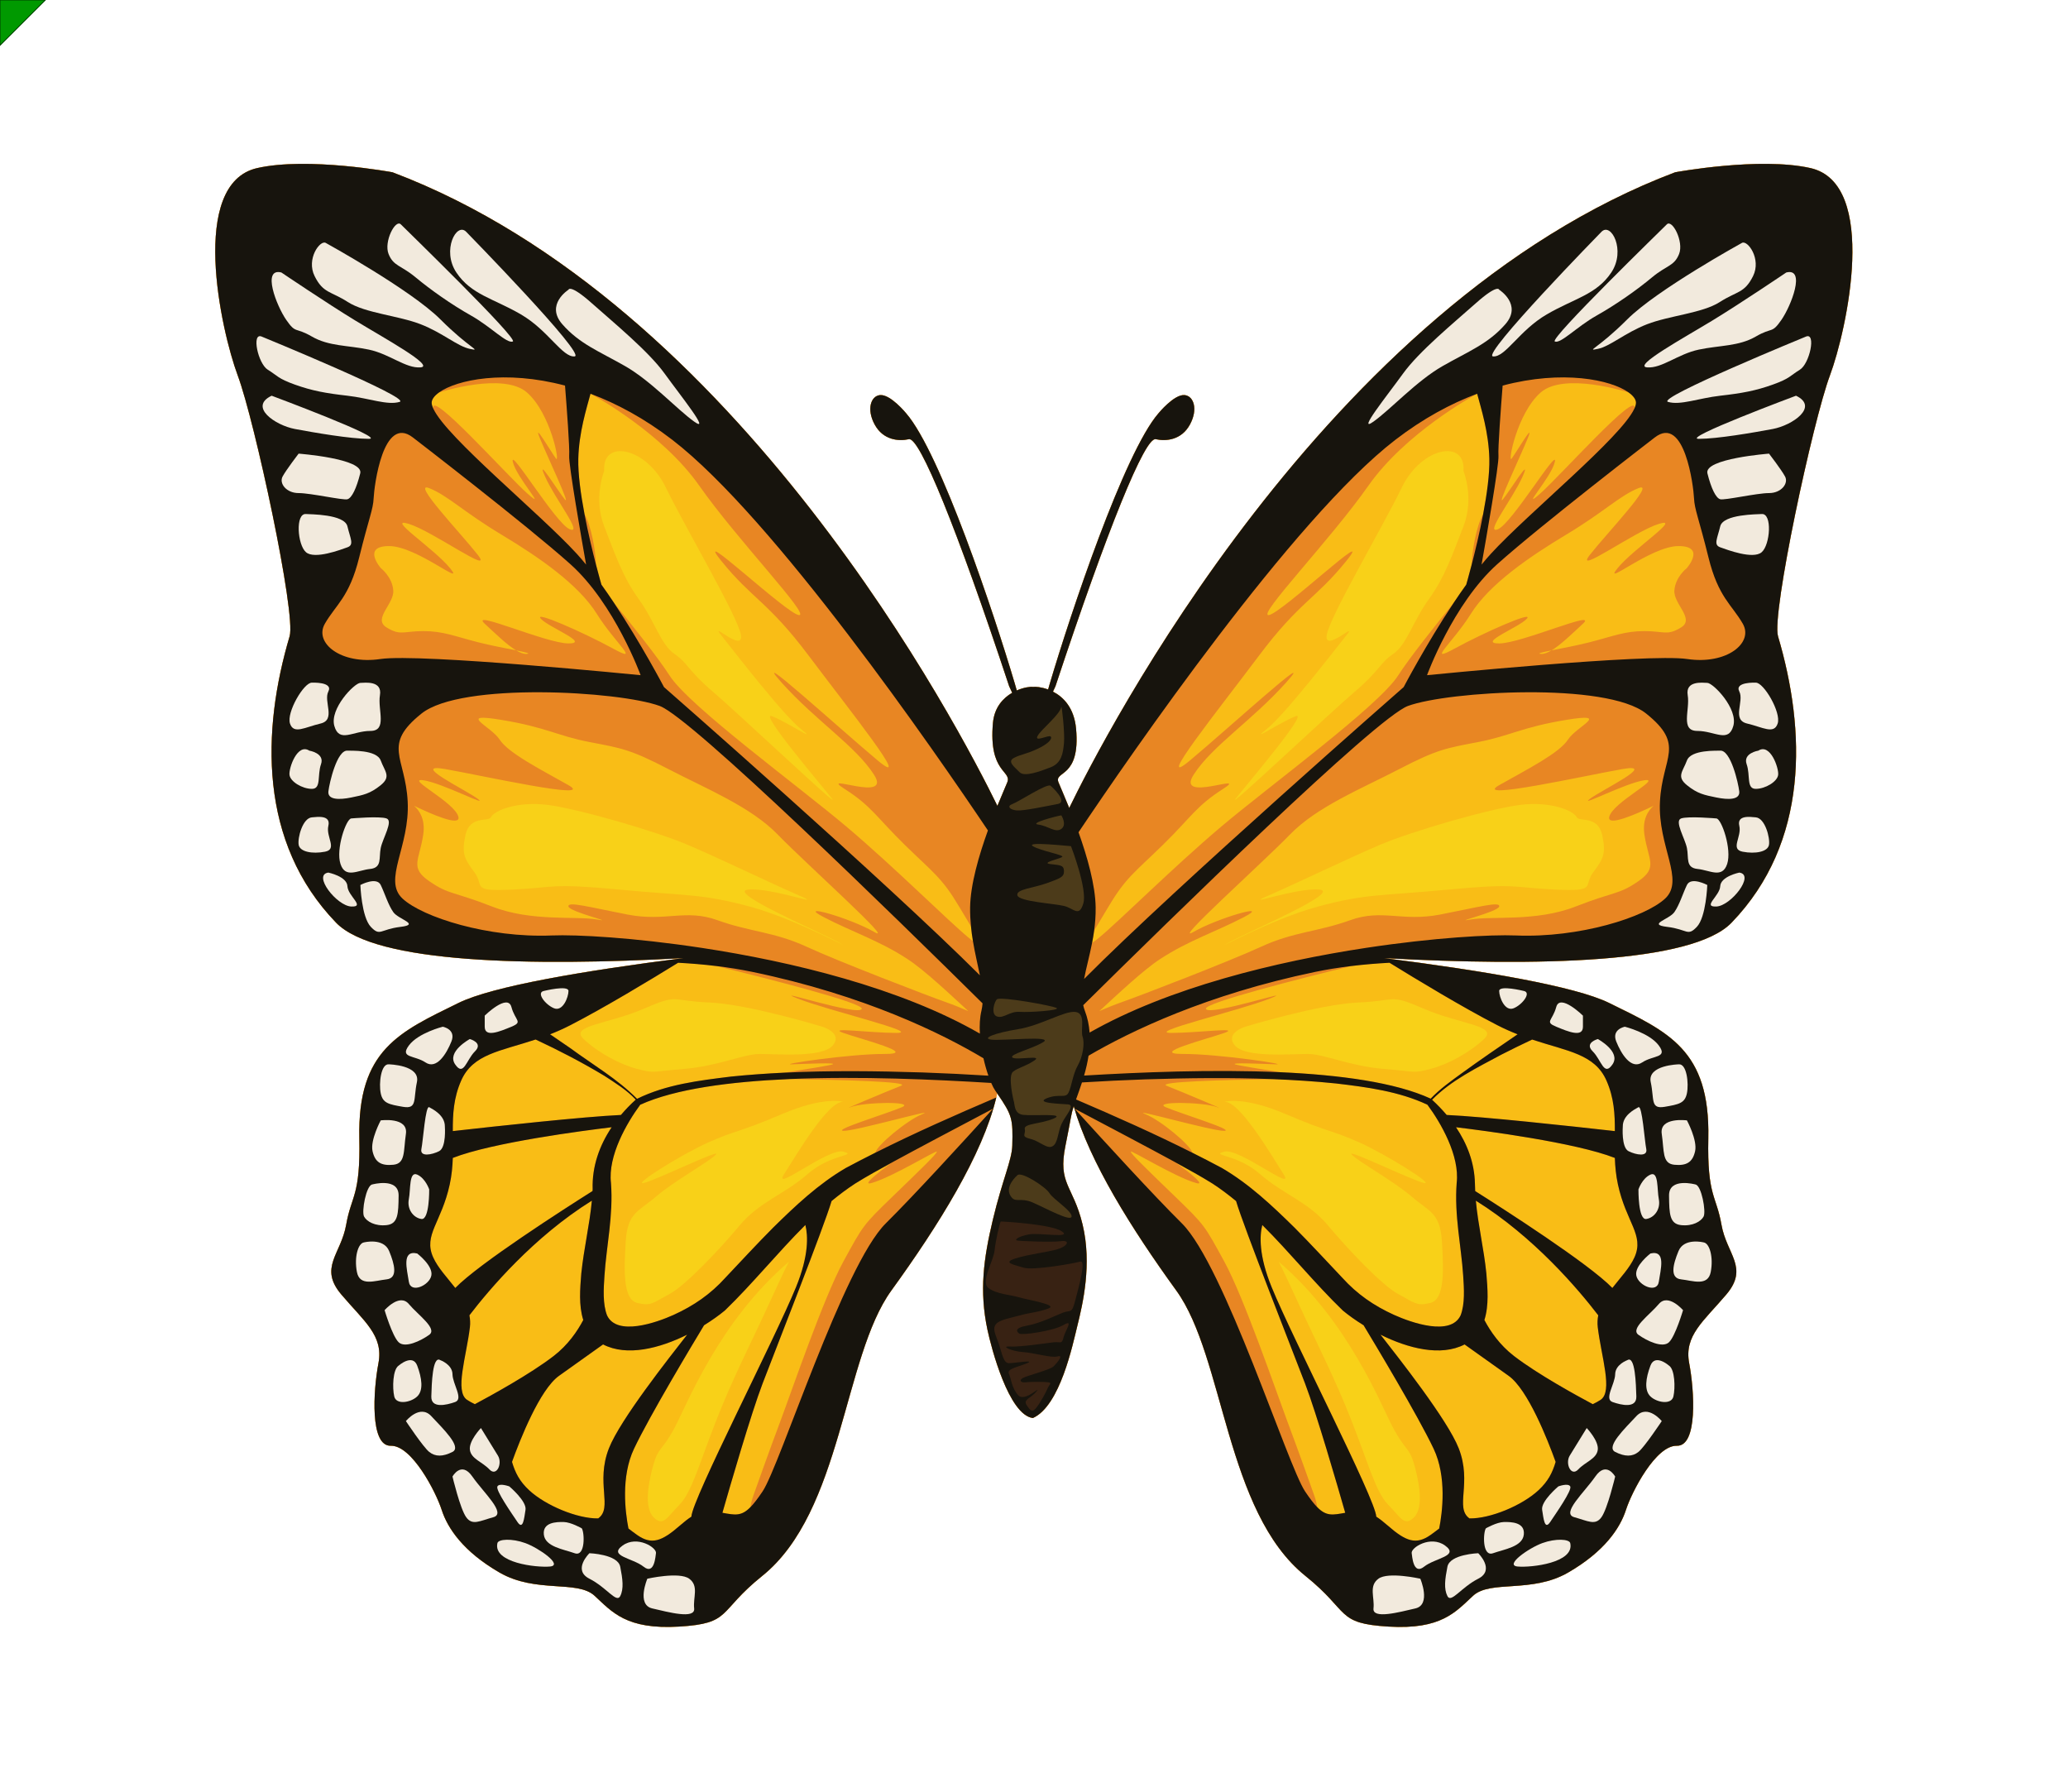 <?xml version="1.0" encoding="utf-8"?>
<!-- Generator: Adobe Illustrator 27.5.0, SVG Export Plug-In . SVG Version: 6.00 Build 0)  -->
<svg version="1.1" id="Capa_1" xmlns="http://www.w3.org/2000/svg" xmlns:xlink="http://www.w3.org/1999/xlink" x="0px" y="0px"
	 viewBox="0 0 2280 1975" style="enable-background:new 0 0 2280 1975;" xml:space="preserve">
<g>
	<path style="fill:#F9BD16;" d="M1996.06,185.285c-55.926-12.65-149.157,4.612-149.157,4.612
		c-385.686,145.837-630.375,623.136-668.059,700.757c-5.618-13.874-10.267-24.283-11.876-28.362
		c-5.074-12.87,24.478-4.087,19.404-59.06c-2.125-23.024-13.954-34.917-25.461-40.82c1.57-3.301,2.724-5.881,2.724-5.881
		c57.98-175.197,98.802-274.983,110.542-272.404c11.738,2.578,28.455,0.802,37.675-16.033c9.221-16.835,4.318-31.543-5.738-32.57
		c-11.54-1.178-28.853,20.037-28.853,20.037c-37.931,43.624-97.159,221.49-119.805,297.906c-0.723,2.439-1.337,4.582-1.896,6.578
		c-7.407-2.744-13.988-3.21-16.789-2.823c-3.047-0.42-10.14,0.547-17.767,3.891c-0.627-2.261-1.346-4.775-2.197-7.645
		c-22.646-76.415-81.874-254.282-119.805-297.906c0,0-17.313-21.216-28.853-20.037c-10.055,1.027-14.959,15.736-5.738,32.57
		c9.221,16.835,25.937,18.612,37.677,16.033c11.739-2.578,52.561,97.207,110.541,272.404c0,0,1.455,3.254,3.326,7.137
		c-10.024,5.802-19.67,16.064-21.213,33.227c-4.944,54.982,20.907,52.528,15.832,65.397c-1.516,3.846-5.743,13.337-10.929,26.038
		c-41.251-84.405-284.942-553.996-666.928-698.433c0,0-93.231-17.262-149.157-4.612c-75.576,17.094-40.089,178.738-21.399,228.748
		c18.69,50.011,64.435,262.808,57.161,287.33c-30.778,103.779-34.402,227.06,51.252,315.754
		c43.362,44.9,214.923,48.231,383.039,39.028c-109.312,13.922-210.513,30.974-248.06,49.428
		c-65.001,31.95-111.453,51.431-109.383,149.19c1.354,63.901-8.855,62.83-14.505,95.286c-5.651,32.456-30.491,47.226-5.373,76.878
		c25.118,29.652,46.754,45.257,40.974,75.696c-5.781,30.439-9.58,91.682,13.594,91.091c23.173-0.591,49.682,50.68,56.128,70.71
		c6.446,20.03,23.581,45.847,63.759,69.056c40.179,23.209,85.618,7.915,104.808,25.6c19.191,17.687,34.784,37.484,93.165,33.976
		c58.381-3.508,42.03-15.997,91.601-55.813c88.286-70.914,89.327-241.352,142.378-314.598
		c52.04-71.851,100.621-149.701,115.72-212.855c0.369-1.541,0.621-3.031,0.95-4.554c16.913,24.431,17.418,28.443,16.7,57.537
		c-0.393,15.942-10.846,37.635-21.29,81.191c-10.442,43.556-15.174,79.057-6.082,121.951c4.15,19.577,23.473,93.934,50.073,97.229
		c30.171-13.427,44.105-81.934,48.95-101.378c6.15-24.682,16.317-68.229,5.874-111.785c-10.443-43.556-27.648-44.45-18.887-87.208
		c6.399-31.226,5.671-32.797,9.094-43.335c17.463,61.338,63.686,134.96,113.117,203.208
		c53.05,73.246,54.091,243.684,142.377,314.598c49.57,39.816,33.221,52.305,91.601,55.813c58.381,3.508,73.973-16.289,93.164-33.976
		c19.191-17.686,64.631-2.391,104.809-25.6c40.178-23.209,57.313-49.026,63.759-69.056c6.446-20.031,32.954-71.301,56.128-70.71
		c23.173,0.591,19.375-60.652,13.594-91.091c-5.78-30.44,15.856-46.044,40.974-75.696c25.118-29.651,0.277-44.422-5.373-76.878
		c-5.651-32.456-15.859-31.386-14.506-95.286c2.07-97.759-44.381-117.24-109.382-149.19
		c-37.547-18.455-138.748-35.506-248.06-49.428c168.117,9.203,339.678,5.872,383.039-39.028
		c85.654-88.694,82.031-211.975,51.252-315.754c-7.273-24.522,38.471-237.319,57.161-287.33
		C2036.148,364.022,2071.636,202.379,1996.06,185.285z"/>
	<path style="fill:#E88623;" d="M1996.06,185.285c-55.926-12.65-149.157,4.612-149.157,4.612
		c-385.686,145.837-630.375,623.136-668.059,700.757c-5.618-13.874-10.267-24.283-11.876-28.362
		c-5.074-12.87,24.478-4.087,19.404-59.06c-2.125-23.024-13.954-34.917-25.461-40.82c1.57-3.301,2.724-5.881,2.724-5.881
		c57.98-175.197,98.802-274.983,110.542-272.404c11.738,2.578,28.455,0.802,37.675-16.033c9.221-16.835,4.318-31.543-5.738-32.57
		c-11.54-1.178-28.853,20.037-28.853,20.037c-37.931,43.624-97.159,221.49-119.805,297.906c-0.723,2.439-1.337,4.582-1.896,6.578
		c-7.407-2.744-13.988-3.21-16.789-2.823c-3.047-0.42-10.14,0.547-17.767,3.891c-0.627-2.261-1.346-4.775-2.197-7.645
		c-22.646-76.415-81.874-254.282-119.805-297.906c0,0-17.313-21.216-28.853-20.037c-10.055,1.027-14.959,15.736-5.738,32.57
		c9.221,16.835,25.937,18.612,37.677,16.033c11.739-2.578,52.561,97.207,110.541,272.404c0,0,1.455,3.254,3.326,7.137
		c-10.024,5.802-19.67,16.064-21.213,33.227c-4.944,54.982,20.907,52.528,15.832,65.397c-1.516,3.846-5.743,13.337-10.929,26.038
		c-41.251-84.405-284.942-553.996-666.928-698.433c0,0-93.231-17.262-149.157-4.612c-75.576,17.094-40.089,178.738-21.399,228.748
		c18.69,50.011,64.435,262.808,57.161,287.33c-30.778,103.779-34.402,227.06,51.252,315.754
		c43.362,44.9,214.923,48.231,383.039,39.028c-109.312,13.922-210.513,30.974-248.06,49.428
		c-65.001,31.95-111.453,51.431-109.383,149.19c1.354,63.901-8.855,62.83-14.505,95.286c-5.651,32.456-30.491,47.226-5.373,76.878
		c25.118,29.652,46.754,45.257,40.974,75.696c-5.781,30.439-9.58,91.682,13.594,91.091c23.173-0.591,49.682,50.68,56.128,70.71
		c6.446,20.03,23.581,45.847,63.759,69.056c40.179,23.209,85.618,7.915,104.808,25.6c19.191,17.687,34.784,37.484,93.165,33.976
		c58.381-3.508,42.03-15.997,91.601-55.813c88.286-70.914,89.327-241.352,142.378-314.598
		c52.04-71.851,100.621-149.701,115.72-212.855c0.369-1.541,0.621-3.031,0.95-4.554c16.913,24.431,17.418,28.443,16.7,57.537
		c-0.393,15.942-10.846,37.635-21.29,81.191c-10.442,43.556-15.174,79.057-6.082,121.951c4.15,19.577,23.473,93.934,50.073,97.229
		c30.171-13.427,44.105-81.934,48.95-101.378c6.15-24.682,16.317-68.229,5.874-111.785c-10.443-43.556-27.648-44.45-18.887-87.208
		c6.399-31.226,5.671-32.797,9.094-43.335c17.463,61.338,63.686,134.96,113.117,203.208
		c53.05,73.246,54.091,243.684,142.377,314.598c49.57,39.816,33.221,52.305,91.601,55.813c58.381,3.508,73.973-16.289,93.164-33.976
		c19.191-17.686,64.631-2.391,104.809-25.6c40.178-23.209,57.313-49.026,63.759-69.056c6.446-20.031,32.954-71.301,56.128-70.71
		c23.173,0.591,19.375-60.652,13.594-91.091c-5.78-30.44,15.856-46.044,40.974-75.696c25.118-29.651,0.277-44.422-5.373-76.878
		c-5.651-32.456-15.859-31.386-14.506-95.286c2.07-97.759-44.381-117.24-109.382-149.19
		c-37.547-18.455-138.748-35.506-248.06-49.428c168.117,9.203,339.678,5.872,383.039-39.028
		c85.654-88.694,82.031-211.975,51.252-315.754c-7.273-24.522,38.471-237.319,57.161-287.33
		C2036.148,364.022,2071.636,202.379,1996.06,185.285z M1613.177,1406.184c0.963,14.299,2.069,31.266-2.869,43.88
		c-11.088,23.196-54.26,7.963-73.259-0.572c-22.323-10.113-40.855-22.906-57.235-41.058c-16.957-17.88-35.139-37.636-52.523-55.09
		c-24.691-24.265-49.826-48.095-80.187-65.828c-10.805-5.799-21.66-11.359-32.539-16.823c-1.521-7.996-34.879-35.755-51.601-42.443
		c-20.379-8.152,74.721,19.02,86.861,18.303c12.142-0.717-50.18-19.661-64.789-26.138c-14.608-6.477,41.78-5.751,56.724,0
		c14.944,5.75-38.04-16.619-55.573-23.542c-11.309-4.465,63.098-6.448,117.373-7.293c23.154,0.919,46.276,2.396,69.315,4.76
		c34.156,4.011,69.68,8.739,100.867,23.449c14.822,19.985,35.791,56.327,32.266,86.295
		C1603.281,1339.963,1611.069,1373.671,1613.177,1406.184z M1761.562,1463.134c3.892,32.421,16.983,70.712,3.12,79.984
		c-2.665,1.782-5.589,3.285-8.626,4.753c-17.101-9.107-60.782-33.013-86.805-53.049c-15.805-12.169-26.155-27.284-32.688-39.729
		c5.176-16.311,3.481-34.84,2.18-51.237c-2.765-27.415-9.172-53.484-11.602-80.301c64.15,39.945,113.069,97.823,134.943,126.364
		C1761.282,1454.116,1761.004,1458.489,1761.562,1463.134z M1401.956,1418.776c-14.225-34.89-13.236-56.655-10.269-68.43
		c30.509,30.354,58.079,64.642,88.721,94.232c6.387,5.287,14.226,10.916,22.985,16.324c11.886,19.667,59.565,98.943,77.204,136.086
		c14.751,31.061,9.595,70.393,6.144,87.943c-2.823,2.154-5.884,4.548-9.591,7.15c-15.874,11.141-27.083,7.138-47.063-10.339
		c-4.862-4.253-8.983-7.462-12.726-9.859v-0.006C1516.598,1652.707,1425.4,1476.279,1401.956,1418.776z M1663.261,1516.603
		c21.247,15.081,43.054,70.502,51.868,94.909c-3.566,11.894-8.228,21.312-18.949,31.271c-18.099,16.811-53.226,31.421-76.073,31.021
		c-16.493-11.707,3.146-38.958-11.849-77.282c-12.347-31.558-66.522-99.937-86.223-125.256
		c30.409,15.118,66.46,24.374,92.704,10.766C1624.716,1489.161,1644.083,1502.99,1663.261,1516.603z M420.02,626.41
		c0,0-21.64-24.454,8.995-24.454c30.635,0,84.858,46.19,67.256,24.454c-17.602-21.737-72.102-57.059-45.531-48.908
		c26.571,8.151,94.37,57.583,76.094,34.226c-18.275-23.357-74.184-81.797-53.637-73.624c20.548,8.174,37.798,26.103,79.374,51.065
		c41.576,24.962,85.05,54.902,105.428,87.507c20.379,32.605,49.825,55.701,17.441,38.04c-32.385-17.661-87.82-42.115-79.122-32.605
		c8.699,9.51,54.889,27.171,30.435,27.171c-24.454,0-109.961-38.039-92.341-21.737c12.302,11.381,24.615,23.396,34.631,29.397
		c10.623,2.134,16.726,3.558,11.519,3.879c-3.281,0.203-7.188-1.285-11.519-3.879c-11.547-2.319-28.444-5.481-42.208-9.019
		c-26.427-6.793-38.346-12.227-60.237-12.227c-21.892,0-25.041,5.434-40.447-4.076c-15.408-9.51,8.553-25.813,7.441-40.757
		C432.477,635.92,420.02,626.41,420.02,626.41z M581.013,432.659c26.265,23.027,36.736,79.18,31.953,72.84
		c-4.783-6.34-26.519-43.474-17.462-21.737c9.057,21.737,34.416,75.479,27.171,66.722c-7.245-8.756-32.605-49.813-21.737-25.21
		c10.868,24.604,42.568,64.455,27.171,58.115c-15.397-6.34-66.561-91.476-62.716-74.268c3.846,17.208,39.168,55.247,16.526,35.322
		c-22.586-19.875-108.968-116.992-104.092-93.777c-1.229-2.632-1.94-4.96-1.901-6.846c0.075-3.605,2.956-7.496,8.119-11.198
		C486.399,431.866,555.198,410.027,581.013,432.659z M795.211,618.259c33.964,42.115,51.625,44.832,96.458,104.608
		c44.832,59.776,116.835,149.441,76.079,115.477C926.99,804.38,823.741,710.124,861.78,752.497
		c38.04,42.374,81.513,69.736,101.892,101.566c20.378,31.83-62.493-3.492-32.605,15.527c29.888,19.02,35.323,31.311,66.569,61.846
		c31.246,30.535,40.756,35.924,59.776,67.873c4.812,8.084,9.356,15.503,13.097,21.784c0.546,5.638,1.288,11.082,2.165,16.336
		c-1.29-0.964-2.713-2.07-4.394-3.455c-23.095-19.02-81.513-77.437-134.496-122.269C880.8,866.874,759.889,778.568,738.152,744.604
		c-12.772-19.956-41.349-55.569-61.315-80.221c-4.491-6.739-9.096-13.417-13.755-19.892l0.001,0c0,0-2.457-8.425-5.839-21.449
		c-0.785-16.667-5.223-42.787-12.834-56.427c-4.14-21.786-7.219-44.081-6.818-60.921c0.694-29.168,9.058-55.209,13.436-71.659
		c0.082,0.031,0.162,0.059,0.244,0.089c4.646,2.516,79.054,43.368,119.667,101.261c41.935,59.776,123.447,144.007,109.862,142.648
		C867.215,676.676,761.247,576.144,795.211,618.259z M473.195,971.331c-21.776-15.095-10.829-22.944-6.6-51.127
		c2.566-17.1-4.276-26.878-10.058-31.949c19.702,9.51,51.386,23.293,48.865,12.236c-3.639-15.957-59.031-43.127-38.807-40.41
		c20.224,2.717,73.078,30.297,60.237,20.583c-12.842-9.714-75.863-39.856-36.201-32.937c39.662,6.92,167.365,35.45,136.119,17.788
		c-31.247-17.661-66.213-35.323-75.901-50.266c-9.688-14.944-48.007-29.888,1.719-21.737c49.728,8.151,61.955,17.661,97.277,24.454
		c35.322,6.793,44.832,7.898,86.947,29.761c42.115,21.864,91.023,41.576,120.911,72.477c29.888,30.9,131.78,122.04,105.967,107.037
		c-25.813-15.002-86.947-32.663-55.701-16.361c31.247,16.303,61.135,25.813,92.382,46.191c18.699,12.195,46.191,38.16,67.274,57.555
		c-7.86-3.5-16.159-6.874-23.8-9.558c-21.702-7.626-119.553-45.279-154.875-61.582c-35.323-16.302-62.493-16.302-97.816-29.078
		c-35.322-12.775-57.059,1.907-99.183-6.244c-42.124-8.151-66.56-14.944-65.201-8.877c1.359,6.068,54.342,18.387,31.246,14.311
		c-23.095-4.076-72.003,2.717-115.477-14.287C499.046,982.306,494.971,986.427,473.195,971.331z M1853.471,691.621
		c-15.407,9.51-18.557,4.076-40.447,4.076c-21.891,0-33.81,5.434-60.238,12.227c-13.764,3.538-30.661,6.699-42.208,9.019
		c-4.331,2.595-8.238,4.082-11.519,3.879c-5.207-0.322,0.896-1.745,11.519-3.879c10.016-6.001,22.33-18.016,34.631-29.397
		c17.62-16.302-67.887,21.737-92.341,21.737c-24.454,0,21.737-17.661,30.435-27.171c8.698-9.51-46.737,14.944-79.122,32.605
		c-32.385,17.661-2.938-5.434,17.441-38.04c20.378-32.605,63.852-62.545,105.428-87.507c41.576-24.962,58.827-42.892,79.374-51.065
		c20.547-8.174-35.361,50.266-53.638,73.624c-18.275,23.357,49.523-26.074,76.094-34.226c26.571-8.151-27.93,27.171-45.531,48.908
		c-17.601,21.737,36.622-24.454,67.256-24.454c30.635,0,8.995,24.454,8.995,24.454s-12.459,9.51-13.57,24.454
		C1844.918,665.808,1868.879,682.111,1853.471,691.621z M1656.945,550.484c-7.246,8.757,18.114-44.985,27.171-66.722
		c9.057-21.737-12.68,15.397-17.462,21.737c-4.783,6.34,5.688-49.813,31.953-72.84c25.809-22.627,94.588-0.8,96.967-0.036
		c5.163,3.702,8.045,7.593,8.12,11.198c0.039,1.887-0.671,4.213-1.901,6.845c4.87-23.208-81.507,73.903-104.092,93.778
		c-22.643,19.925,12.68-18.114,16.524-35.322c3.846-17.208-47.318,67.927-62.716,74.268c-15.397,6.34,16.303-33.511,27.171-58.115
		C1689.55,500.67,1664.19,541.727,1656.945,550.484z M1628.348,434.125c0.082-0.03,0.162-0.058,0.245-0.089
		c4.378,16.45,12.742,42.49,13.436,71.659c0.401,16.84-2.678,39.136-6.819,60.922c-7.61,13.64-12.049,39.757-12.834,56.424
		c-3.382,13.025-5.839,21.45-5.839,21.45v0c-4.66,6.476-9.264,13.154-13.756,19.894c-19.966,24.653-48.542,60.263-61.314,80.22
		c-21.737,33.964-142.648,122.269-195.631,167.102c-52.983,44.832-111.401,103.25-134.497,122.269
		c-3.133,2.58-5.511,4.35-7.329,5.507c0.863-4.411,1.649-8.929,2.286-13.599c4.143-7.141,9.806-16.316,15.912-26.572
		c19.02-31.949,28.53-37.338,59.777-67.873c31.246-30.536,36.68-42.826,66.569-61.846c29.888-19.02-52.983,16.302-32.605-15.527
		c20.378-31.83,63.852-59.193,101.891-101.566c38.04-42.374-65.21,51.883-105.967,85.847
		c-40.756,33.963,31.247-55.701,76.079-115.477s62.493-62.493,96.457-104.608c33.964-42.115-72.003,58.418-85.589,59.776
		c-13.586,1.359,67.928-82.872,109.862-142.648C1549.296,477.493,1623.704,436.641,1628.348,434.125z M1652.869,999.286
		c1.359-6.067-23.077,0.726-65.201,8.877c-42.124,8.151-63.861-6.531-99.183,6.244s-62.493,12.775-97.816,29.078
		c-35.323,16.303-133.174,53.957-154.875,61.582c-7.641,2.685-15.941,6.058-23.801,9.558c21.083-19.395,48.574-45.359,67.274-57.554
		c31.246-20.378,61.134-29.888,92.382-46.191c31.246-16.302-29.888,1.359-55.701,16.361
		c-25.813,15.003,76.079-76.137,105.967-107.037c29.888-30.901,78.796-50.613,120.911-72.477
		c42.115-21.864,51.625-22.969,86.947-29.761c35.323-6.793,47.549-16.303,97.276-24.454c49.728-8.152,11.408,6.793,1.72,21.737
		c-9.688,14.944-44.654,32.605-75.901,50.266c-31.246,17.661,96.457-10.868,136.119-17.788
		c39.661-6.919-23.359,23.222-36.201,32.937c-12.841,9.715,40.013-17.866,60.238-20.583c20.224-2.717-35.168,24.454-38.807,40.41
		c-2.521,11.057,29.163-2.726,48.865-12.236c-5.783,5.071-12.624,14.849-10.058,31.949c4.229,28.183,15.175,36.032-6.6,51.127
		c-21.776,15.095-25.851,10.974-69.325,27.979c-43.474,17.004-92.381,10.212-115.477,14.287S1651.51,1005.354,1652.869,999.286z
		 M747.664,1061.273c14.171,0.756,28.28,1.923,42.275,3.646c57.313,14.051,162.124,40.691,160.147,47.139
		c-2.717,8.865-104.608-24.755-70.644-11.342c33.964,13.414,138.572,37.986,108.684,37.927c-29.888-0.059-77.266-6.733-58.332,0
		c18.934,6.733,84.213,23.316,45.46,23.176c-38.753-0.14-119.876,12.099-101.731,11.414c18.146-0.685,49.156-1.976,44.52,0.028
		c-2.432,1.051-28.62,5.325-52.979,9.153c-19.732,0.95-39.448,2.32-59.132,4.338c-35.157,4.351-71.312,8.599-103.577,24.519
		c-21.711-21.977-48.742-37.553-73.504-55.804c-7.452-5.147-14.916-10.24-22.384-15.318c7.254-2.853,14.733-6.127,22.437-10.093
		C666.609,1110.651,717.302,1080.019,747.664,1061.273z M508.466,1191.161c12.925-29.337,42.977-32.294,82.07-45.266
		c25.882,12.073,51.252,25.264,75.684,39.938c12.156,7.931,24.922,15.778,34.694,26.362c-5.79,5.218-11.263,10.864-16.323,16.865
		c-41.1,1.912-136.154,12.252-185.371,17.799C499.134,1228.351,500.036,1210.296,508.466,1191.161z M674.364,1242.601
		c-13.419,20.042-21.776,43.249-20.946,68.309c-0.028,0.673-0.1,1.335-0.133,2.006c-31.386,19.815-125.235,79.967-151.32,106.863
		c-8.97-11.535-19.275-22.277-24.468-33.962c-10.911-24.549,9.283-38.224,18.353-80.251c2.184-10.12,3.052-19.769,3.371-29.133
		C542.858,1259.335,644.249,1246.225,674.364,1242.601z M762.256,1671.884c-3.743,2.397-7.864,5.606-12.725,9.858
		c-19.98,17.477-31.19,21.48-47.063,10.339c-3.707-2.602-6.769-4.997-9.592-7.15c-3.451-17.551-8.608-56.882,6.144-87.943
		c17.64-37.145,65.324-116.429,77.208-136.09c8.745-5.402,16.581-11.028,22.984-16.321c30.646-29.596,58.212-63.881,88.719-94.233
		c2.967,11.774,3.958,33.54-10.268,68.432c-23.445,57.503-114.642,233.931-115.408,253.101
		C762.256,1671.879,762.256,1671.881,762.256,1671.884z M517.535,1449.919c21.882-28.551,70.825-86.458,135.005-126.404
		c-2.505,26.883-8.842,52.867-11.665,80.341c-1.286,16.392-2.991,34.925,2.182,51.238c-6.533,12.445-16.885,27.559-32.689,39.728
		c-26.022,20.036-69.704,43.942-86.804,53.049c-3.037-1.467-5.961-2.971-8.625-4.753c-13.864-9.273-0.773-47.563,3.12-79.984
		C518.616,1458.489,518.337,1454.116,517.535,1449.919z M671.361,1596.52c-14.995,38.324,4.644,65.575-11.849,77.282
		c-22.848,0.4-57.974-14.21-76.072-31.021c-10.722-9.958-15.383-19.377-18.95-31.271c8.814-24.406,30.622-79.828,51.868-94.909
		c19.187-13.619,38.561-27.453,48.533-34.581c26.284,13.608,62.284,4.374,92.686-10.749
		C737.87,1496.598,683.707,1564.966,671.361,1596.52z M796.475,1667.617c8.504-29.723,31.625-109.439,44.321-142.607
		c14.483-37.837,67.466-172.158,76.028-201.036c8.327-6.874,16.928-13.37,25.97-19.257c12.71-7.938,26.4-15.448,39.934-22.878
		c-18.322,13.57-32.28,25.213-21.774,22.237c23.096-6.541,71.898-36.757,71.952-34.555c0.052,2.202-16.25,18.013-48.856,49.505
		c-32.605,31.492-32.433,31.728-54.256,71.688c-21.823,39.959-57.146,143.181-69.372,175.8
		c-12.226,32.619-24.75,67.761-29.888,82.283c-1.441,4.074-2.589,8.567-3.223,12.646
		C817.255,1671.66,810.345,1670.118,796.475,1667.617z M932.515,1287.515c-30.363,17.735-55.494,41.561-80.186,65.828
		c-17.411,17.485-35.549,37.154-52.524,55.089c-16.386,18.155-34.904,30.934-57.236,41.06c-18.786,8.456-62.275,23.805-73.257,0.57
		c-4.952-12.587-3.844-29.582-2.87-43.879c2.107-32.513,9.897-66.221,7.17-102.103c-3.541-30.011,17.479-66.248,32.263-86.297
		c38.618-17.522,99.238-25.467,164.403-28.293c54.583,0.793,134.869,2.755,123.153,7.381c-17.533,6.923-70.517,29.292-55.573,23.542
		c14.944-5.751,71.332-6.477,56.724,0c-14.609,6.477-76.93,25.421-64.789,26.138c12.141,0.717,107.24-26.455,86.862-18.303
		c-16.723,6.689-50.08,34.449-51.601,42.444C954.175,1276.156,943.32,1281.717,932.515,1287.515z M1452.308,1661.443
		c-0.633-4.079-1.781-8.572-3.222-12.646c-5.139-14.522-17.661-49.663-29.889-82.283c-12.227-32.619-47.549-135.841-69.372-175.8
		c-21.822-39.96-21.65-40.195-54.255-71.688c-32.606-31.492-48.908-47.303-48.856-49.505c0.052-2.202,48.856,28.014,71.95,34.555
		c10.507,2.975-3.453-8.668-21.776-22.238c13.535,7.431,27.225,14.942,39.938,22.88c9.04,5.886,17.642,12.382,25.968,19.257
		c8.563,28.881,61.545,163.199,76.029,201.036c12.695,33.168,35.816,112.885,44.321,142.607
		C1469.275,1670.118,1462.365,1671.66,1452.308,1661.443z M1783.772,1305.567c9.069,42.027,29.263,55.702,18.351,80.251
		c-5.193,11.685-15.498,22.427-24.469,33.962c-26.058-26.87-119.75-86.932-151.23-106.808c-0.126-2.748-0.281-5.49-0.295-8.262
		c-0.469-22.967-8.567-43.847-20.871-62.109c30.116,3.624,131.503,16.734,175.142,33.833
		C1780.719,1285.799,1781.587,1295.447,1783.772,1305.567z M1771.153,1191.161c8.43,19.134,9.332,37.19,9.245,55.698
		c-49.231-5.549-144.332-15.894-185.41-17.802c-5.01-5.928-10.425-11.516-16.117-16.734c21.154-21.596,49.772-35.414,76.206-49.662
		c11.262-5.761,22.66-11.317,34.129-16.724C1728.239,1158.875,1758.242,1161.854,1771.153,1191.161z M1531.955,1061.273
		c30.362,18.746,81.055,49.378,118.762,68.784c7.711,3.969,15.198,7.246,22.459,10.101c-20.686,14.08-41.302,28.238-61.599,42.956
		c-11.94,8.696-23.988,17.201-34.207,27.974c-39.028-17.977-100.088-26.177-165.746-29.135c-23.485-3.704-47.712-7.683-50.047-8.692
		c-4.637-2.004,26.374-0.713,44.519-0.028c18.145,0.686-62.978-11.554-101.731-11.414c-38.753,0.14,26.525-16.443,45.459-23.176
		c18.934-6.733-28.443-0.059-58.331,0c-29.888,0.059,74.72-24.514,108.684-37.927s-67.928,20.207-70.645,11.342
		c-1.976-6.448,102.835-33.088,160.146-47.139C1503.675,1063.196,1517.785,1062.03,1531.955,1061.273z"/>
	<path style="fill:#17140D;" d="M1996.06,185.285c-55.926-12.65-149.157,4.612-149.157,4.612
		c-385.686,145.837-630.375,623.136-668.059,700.757c-5.618-13.874-10.267-24.283-11.876-28.362
		c-5.074-12.87,24.478-4.087,19.404-59.06c-2.125-23.024-13.954-34.917-25.461-40.82c1.57-3.301,2.724-5.881,2.724-5.881
		c57.98-175.197,98.802-274.983,110.542-272.404c11.738,2.578,28.455,0.802,37.675-16.033c9.221-16.835,4.318-31.543-5.738-32.57
		c-11.54-1.178-28.853,20.037-28.853,20.037c-37.931,43.624-97.159,221.49-119.805,297.906c-0.723,2.439-1.337,4.582-1.896,6.578
		c-7.407-2.744-13.988-3.21-16.789-2.823c-3.047-0.42-10.14,0.547-17.767,3.891c-0.627-2.261-1.346-4.775-2.197-7.645
		c-22.646-76.415-81.874-254.282-119.805-297.906c0,0-17.313-21.216-28.853-20.037c-10.055,1.027-14.959,15.736-5.738,32.57
		c9.221,16.835,25.937,18.612,37.677,16.033c11.739-2.578,52.561,97.207,110.541,272.404c0,0,1.455,3.254,3.326,7.137
		c-10.024,5.802-19.67,16.064-21.213,33.227c-4.944,54.982,20.907,52.528,15.832,65.397c-1.516,3.846-5.743,13.337-10.929,26.038
		c-41.251-84.405-284.942-553.996-666.928-698.433c0,0-93.231-17.262-149.157-4.612c-75.576,17.094-40.089,178.738-21.399,228.748
		c18.69,50.011,64.435,262.808,57.161,287.33c-30.778,103.779-34.402,227.06,51.252,315.754
		c43.362,44.9,214.923,48.231,383.039,39.028c-109.312,13.922-210.513,30.974-248.06,49.428
		c-65.001,31.95-111.453,51.431-109.383,149.19c1.354,63.901-8.855,62.83-14.505,95.286c-5.651,32.456-30.491,47.226-5.373,76.878
		c25.118,29.652,46.754,45.257,40.974,75.696c-5.781,30.439-9.58,91.682,13.594,91.091c23.173-0.591,49.682,50.68,56.128,70.71
		c6.446,20.03,23.581,45.847,63.759,69.056c40.179,23.209,85.618,7.915,104.808,25.6c19.191,17.687,34.784,37.484,93.165,33.976
		c58.381-3.508,42.03-15.997,91.601-55.813c88.286-70.914,89.327-241.352,142.378-314.598
		c52.04-71.851,100.621-149.701,115.72-212.855c-45.075,19.269-89.521,38.883-133.366,60.902
		c-10.879,5.463-21.734,11.024-32.539,16.822c-30.363,17.735-55.494,41.561-80.186,65.828
		c-17.411,17.485-35.549,37.154-52.524,55.089c-16.386,18.155-34.904,30.934-57.236,41.06c-18.786,8.456-62.275,23.805-73.257,0.57
		c-4.952-12.587-3.844-29.582-2.87-43.879c2.107-32.513,9.897-66.221,7.17-102.103c-3.541-30.011,17.479-66.248,32.263-86.297
		c38.618-17.522,99.238-25.467,164.403-28.293c77.529-3.361,161.443,0.531,222.553,4.285c1.527,3.506,3.032,6.42,4.399,8.378
		c0.758,1.086,1.438,2.071,2.139,3.083c16.913,24.431,17.418,28.443,16.7,57.537c-0.393,15.942-10.846,37.635-21.29,81.191
		c-10.442,43.556-15.174,79.057-6.082,121.951c4.15,19.577,23.473,93.934,50.073,97.229c30.171-13.427,44.105-81.934,48.95-101.378
		c6.15-24.682,16.317-68.229,5.874-111.785c-10.443-43.556-27.648-44.45-18.887-87.208c6.399-31.226,5.671-32.797,9.094-43.335
		c17.463,61.338,63.686,134.96,113.117,203.208c53.05,73.246,54.091,243.684,142.377,314.598
		c49.57,39.816,33.221,52.305,91.601,55.813c58.381,3.508,73.973-16.289,93.164-33.976c19.191-17.686,64.631-2.391,104.809-25.6
		c40.178-23.209,57.313-49.026,63.759-69.056c6.446-20.031,32.954-71.301,56.128-70.71c23.173,0.591,19.375-60.652,13.594-91.091
		c-5.78-30.44,15.856-46.044,40.974-75.696c25.118-29.651,0.277-44.422-5.373-76.878c-5.651-32.456-15.859-31.386-14.506-95.286
		c2.07-97.759-44.381-117.24-109.382-149.19c-37.547-18.455-138.748-35.506-248.06-49.428
		c168.117,9.203,339.678,5.872,383.039-39.028c85.654-88.694,82.031-211.975,51.252-315.754
		c-7.273-24.522,38.471-237.319,57.161-287.33C2036.148,364.022,2071.636,202.379,1996.06,185.285z M1652.078,502.398
		c-0.689-8.067,2.699-53.244,4.603-77.353c66.292-17.599,119.38-6.415,138.893,7.578c5.163,3.702,8.045,7.593,8.12,11.198
		c0.039,1.887-0.671,4.213-1.901,6.845c-14.897,31.887-116.77,114.743-158.034,159.729c-3.408,3.716-6.857,7.748-10.32,11.976
		C1638.083,596.2,1652.876,511.764,1652.078,502.398z M1650.732,621.935c48.772-43.675,173.668-139.69,173.668-139.69
		c32.978-25.568,42.697,54.034,43.261,66.739c0.563,12.706,5.126,21.65,15.991,65.611c10.866,43.961,25.67,51.832,37.819,72.979
		c12.151,21.146-17.799,45.362-61.269,38.892c-43.469-6.47-286.873,17.814-286.873,17.814S1601.96,665.611,1650.732,621.935z
		 M1538.384,484.849c30.792-23.686,61.247-39.941,89.965-50.724c0.082-0.03,0.162-0.058,0.245-0.089
		c4.378,16.45,12.742,42.49,13.436,71.659c0.401,16.84-2.678,39.136-6.819,60.922c-4.011,21.108-9.012,41.708-12.834,56.424
		c-3.382,13.025-5.839,21.45-5.839,21.45v0c-4.66,6.476-9.264,13.154-13.756,19.894c-30.248,45.386-55.231,93.03-55.231,93.03
		s-250.715,219.455-352.328,321.756c2.258-11.95,5.945-25.143,8.788-39.689c0.863-4.411,1.649-8.929,2.286-13.599
		c1.104-8.101,1.789-16.585,1.681-25.505c-0.3-24.773-9.325-56.163-18.893-82.938
		C1246.279,832.175,1425.713,571.519,1538.384,484.849z M1613.177,1406.184c0.963,14.299,2.069,31.266-2.869,43.88
		c-11.088,23.196-54.26,7.963-73.259-0.572c-22.323-10.113-40.855-22.906-57.235-41.058c-16.957-17.88-35.139-37.636-52.523-55.09
		c-24.691-24.265-49.826-48.095-80.187-65.828c-10.805-5.799-21.66-11.359-32.539-16.823
		c-42.176-21.18-84.897-40.141-128.213-58.702c0.955-2.708,2.103-5.913,3.507-9.836c1.071-2.992,2.074-5.97,3.035-8.941
		c23.285-1.442,46.61-2.565,69.923-3.393c46.849-1.491,93.871-2.103,140.744-0.242c23.154,0.919,46.276,2.396,69.315,4.76
		c34.156,4.011,69.68,8.739,100.867,23.449c14.822,19.985,35.791,56.327,32.266,86.295
		C1603.281,1339.963,1611.069,1373.671,1613.177,1406.184z M1761.562,1463.134c3.892,32.421,16.983,70.712,3.12,79.984
		c-2.665,1.782-5.589,3.285-8.626,4.753c-17.101-9.107-60.782-33.013-86.805-53.049c-15.805-12.169-26.155-27.284-32.688-39.729
		c5.176-16.311,3.481-34.84,2.18-51.237c-2.765-27.415-9.172-53.484-11.602-80.301c64.15,39.945,113.069,97.823,134.943,126.364
		C1761.282,1454.116,1761.004,1458.489,1761.562,1463.134z M1401.956,1418.776c-14.225-34.89-13.236-56.655-10.269-68.43
		c30.509,30.354,58.079,64.642,88.721,94.232c6.387,5.287,14.226,10.916,22.985,16.324c11.886,19.667,59.565,98.943,77.204,136.086
		c14.751,31.061,9.595,70.393,6.144,87.943c-2.823,2.154-5.884,4.548-9.591,7.15c-15.874,11.141-27.083,7.138-47.063-10.339
		c-4.862-4.253-8.983-7.462-12.726-9.859v-0.006C1516.598,1652.707,1425.4,1476.279,1401.956,1418.776z M1663.261,1516.603
		c21.247,15.081,43.054,70.502,51.868,94.909c-3.566,11.894-8.228,21.312-18.949,31.271c-18.099,16.811-53.226,31.421-76.073,31.021
		c-16.493-11.707,3.146-38.958-11.849-77.282c-12.347-31.558-66.522-99.937-86.223-125.256
		c30.409,15.118,66.46,24.374,92.704,10.766C1624.716,1489.161,1644.083,1502.99,1663.261,1516.603z M1089.187,915.429
		c-9.833,27.206-19.313,59.55-19.621,84.949c-0.087,7.208,0.299,14.083,0.943,20.716c0.546,5.638,1.288,11.082,2.165,16.336
		c2.292,13.737,5.363,26.214,7.674,37.682C976.291,971.187,732.069,757.415,732.069,757.415s-24.984-47.646-55.232-93.032
		c-4.491-6.739-9.096-13.417-13.755-19.892l0.001,0c0,0-2.457-8.425-5.839-21.449c-3.823-14.717-8.822-35.317-12.834-56.427
		c-4.14-21.786-7.219-44.081-6.818-60.921c0.694-29.168,9.058-55.209,13.436-71.659c0.082,0.031,0.162,0.059,0.244,0.089
		c28.718,10.783,59.173,27.038,89.965,50.724C853.032,570.847,1030.563,828.145,1089.187,915.429z M484.044,432.623
		c19.512-13.992,72.602-25.177,138.894-7.578c1.905,24.109,5.292,69.285,4.604,77.353c-0.8,9.367,13.994,93.803,18.639,119.973
		c-3.463-4.228-6.912-8.26-10.321-11.976c-41.263-44.985-143.133-127.839-158.034-159.727c-1.229-2.632-1.94-4.96-1.901-6.846
		C476,440.215,478.882,436.325,484.044,432.623z M419.416,726.466c-43.469,6.47-73.419-17.746-61.269-38.892
		c12.151-21.147,26.954-29.018,37.82-72.979c10.866-43.961,15.428-52.905,15.991-65.611c0.564-12.706,10.283-92.307,43.261-66.739
		c0,0,124.897,96.015,173.668,139.69c48.772,43.676,77.402,122.345,77.402,122.345S462.885,719.996,419.416,726.466z
		 M608.347,1031.203c-70.099,2.876-142.415-20.089-164.536-40.635c-22.12-20.547,8.213-57.237,5.671-106.926
		c-2.543-49.69-28.523-62.048,15.245-97.07c43.768-35.022,217.774-24.747,262.535-8.395
		c34.957,12.77,259.371,232.287,356.01,327.844c-0.221,2.719-0.563,5.399-1.19,8.005c-1.833,7.616-2.26,16.368-1.763,25.366
		c-87.799-50.59-207.664-79.453-306.465-94.468h0C698.661,1033.495,635.678,1030.082,608.347,1031.203z M517.535,1449.919
		c21.882-28.551,70.825-86.458,135.005-126.404c-2.505,26.883-8.842,52.867-11.665,80.341c-1.286,16.392-2.991,34.925,2.182,51.238
		c-6.533,12.445-16.885,27.559-32.689,39.728c-26.022,20.036-69.704,43.942-86.804,53.049c-3.037-1.467-5.961-2.971-8.625-4.753
		c-13.864-9.273-0.773-47.563,3.12-79.984C518.616,1458.489,518.337,1454.116,517.535,1449.919z M942.794,1304.717
		c12.71-7.938,26.4-15.448,39.934-22.878c1.166-0.64,2.336-1.284,3.498-1.923c22.575-12.345,73.12-39.055,108.624-57.771
		c-32.694,36.095-86.933,95.385-118.228,126.387c-46.934,46.496-116.494,266.568-135.832,295.453
		c-5.34,7.977-9.633,13.55-13.479,17.457c-10.056,10.218-16.966,8.676-30.836,6.175c8.504-29.723,31.625-109.439,44.321-142.607
		c14.483-37.837,67.466-172.158,76.028-201.036C925.15,1317.1,933.752,1310.604,942.794,1304.717z M799.212,1444.577
		c30.646-29.596,58.212-63.881,88.719-94.233c2.967,11.774,3.958,33.54-10.268,68.432
		c-23.445,57.503-114.642,233.931-115.408,253.101c0,0.002,0,0.004,0,0.006c-3.743,2.397-7.864,5.606-12.725,9.858
		c-19.98,17.477-31.19,21.48-47.063,10.339c-3.707-2.602-6.769-4.997-9.592-7.15c-3.451-17.551-8.608-56.882,6.144-87.943
		c17.64-37.145,65.324-116.429,77.208-136.09C784.973,1455.495,792.809,1449.87,799.212,1444.577z M757.577,1471.273
		c-19.707,25.325-73.87,93.693-86.216,125.247c-14.995,38.324,4.644,65.575-11.849,77.282c-22.848,0.4-57.974-14.21-76.072-31.021
		c-10.722-9.958-15.383-19.377-18.95-31.271c8.814-24.406,30.622-79.828,51.868-94.909c19.187-13.619,38.561-27.453,48.533-34.581
		C691.175,1495.63,727.175,1486.396,757.577,1471.273z M653.417,1310.91c-0.028,0.673-0.1,1.335-0.133,2.006
		c-31.386,19.815-125.235,79.967-151.32,106.863c-8.97-11.535-19.275-22.277-24.468-33.962
		c-10.911-24.549,9.283-38.224,18.353-80.251c2.184-10.12,3.052-19.769,3.371-29.133c43.639-17.1,145.03-30.21,175.144-33.834
		C660.944,1262.643,652.587,1285.85,653.417,1310.91z M684.591,1229.06c-41.1,1.912-136.154,12.252-185.371,17.799
		c-0.086-18.508,0.815-36.564,9.245-55.698c12.925-29.337,42.977-32.294,82.07-45.266c25.882,12.073,51.252,25.264,75.684,39.938
		c12.156,7.931,24.922,15.778,34.694,26.362C695.124,1217.413,689.651,1223.059,684.591,1229.06z M1017.068,1182.198
		c-50.644-1.609-101.382-2.22-152.005,0.217c-19.732,0.95-39.448,2.32-59.132,4.338c-35.157,4.351-71.312,8.599-103.577,24.519
		c-21.711-21.977-48.742-37.553-73.504-55.804c-7.452-5.147-14.916-10.24-22.384-15.318c7.254-2.853,14.733-6.127,22.437-10.093
		c37.705-19.406,88.398-50.039,118.76-68.784c14.171,0.756,28.28,1.923,42.275,3.646c13.31,1.64,26.526,3.724,39.58,6.436
		c123.972,25.75,209.465,68.188,254.742,95.216c1.579,6.986,3.467,13.521,5.448,19.181
		C1065.506,1184.227,1041.305,1183.059,1017.068,1182.198z M1452.308,1661.443c-3.846-3.908-8.138-9.48-13.479-17.457
		c-19.338-28.885-88.899-248.957-135.832-295.453c-31.298-31.006-85.547-90.308-118.24-126.401
		c35.419,18.673,86.204,45.539,108.636,57.785c1.161,0.639,2.331,1.282,3.495,1.922c13.535,7.431,27.225,14.942,39.938,22.88
		c9.04,5.886,17.642,12.382,25.968,19.257c8.563,28.881,61.545,163.199,76.029,201.036c12.695,33.168,35.816,112.885,44.321,142.607
		C1469.275,1670.118,1462.365,1671.66,1452.308,1661.443z M1783.772,1305.567c9.069,42.027,29.263,55.702,18.351,80.251
		c-5.193,11.685-15.498,22.427-24.469,33.962c-26.058-26.87-119.75-86.932-151.23-106.808c-0.126-2.748-0.281-5.49-0.295-8.262
		c-0.469-22.967-8.567-43.847-20.871-62.109c30.116,3.624,131.503,16.734,175.142,33.833
		C1780.719,1285.799,1781.587,1295.447,1783.772,1305.567z M1771.153,1191.161c8.43,19.134,9.332,37.19,9.245,55.698
		c-49.231-5.549-144.332-15.894-185.41-17.802c-5.01-5.928-10.425-11.516-16.117-16.734c21.154-21.596,49.772-35.414,76.206-49.662
		c11.262-5.761,22.66-11.317,34.129-16.724C1728.239,1158.875,1758.242,1161.854,1771.153,1191.161z M1531.955,1061.273
		c30.362,18.746,81.055,49.378,118.762,68.784c7.711,3.969,15.198,7.246,22.459,10.101c-20.686,14.08-41.302,28.238-61.599,42.956
		c-11.94,8.696-23.988,17.201-34.207,27.974c-39.028-17.977-100.088-26.177-165.746-29.135
		c-74.767-3.368-155.421,0.061-216.396,3.678c2.13-7.378,3.82-14.682,4.932-21.902c46.399-27.086,130.253-67.514,249.94-92.374
		c13.054-2.712,26.268-4.797,39.579-6.436C1503.675,1063.196,1517.785,1062.03,1531.955,1061.273z M1671.272,1031.203
		c-27.33-1.121-90.313,2.292-165.505,13.72h-0.002c-98.047,14.901-216.831,43.442-304.444,93.317
		c-0.622-8.213-2.283-16.295-5.324-24.215c-0.744-1.939-1.288-3.931-1.72-5.956c95.442-94.409,322.867-317.029,358.08-329.893
		c44.762-16.352,218.769-26.627,262.536,8.395c43.768,35.022,17.787,47.38,15.245,97.07c-2.543,49.69,27.791,86.379,5.67,106.926
		C1813.687,1011.114,1741.37,1034.079,1671.272,1031.203z"/>
	<path style="fill:#F2EADD;" d="M1514.297,464.742c19.019-13.586,47.549-44.832,76.079-61.135
		c28.529-16.302,50.266-24.454,69.285-46.191c19.02-21.737-6.793-38.04-6.793-38.04s-1.359-6.792-25.812,14.944
		c-24.454,21.737-62.493,52.984-80.154,77.438C1529.24,436.213,1495.276,478.328,1514.297,464.742z"/>
	<path style="fill:#F2EADD;" d="M1646.076,392.876c13.585,1.221,28.915-28.667,59.289-46.328
		c30.375-17.661,54.828-21.737,71.131-46.191c16.302-24.454-0.232-55.787-10.868-44.832
		C1765.629,255.525,1632.49,391.654,1646.076,392.876z"/>
	<path style="fill:#F2EADD;" d="M1714.226,376.436c6.571,2.717,24.232-16.303,45.968-28.53
		c21.737-12.227,44.833-28.53,61.135-42.115c16.302-13.585,24.454-12.227,29.888-25.812c5.434-13.586-7.607-38.834-13.586-32.605
		C1834.24,250.907,1707.656,373.719,1714.226,376.436z"/>
	<path style="fill:#F2EADD;" d="M1761.553,384.588c13.585-2.717,29.888-17.661,54.342-27.171
		c24.454-9.51,61.134-12.227,80.155-24.454c19.02-12.227,27.171-9.51,36.681-28.53c9.51-19.02-6.031-40.148-12.226-36.68
		c0,0-93.741,51.624-126.346,84.23C1761.553,384.588,1747.967,387.305,1761.553,384.588z"/>
	<path style="fill:#F2EADD;" d="M1815.895,404.966c16.303,1.359,33.964-14.71,57.059-19.581
		c23.096-4.872,44.052-3.514,62.783-14.382c18.73-10.869,17.372-2.636,28.24-18.3c10.869-15.664,27.171-57.779,5.434-52.345
		c0,0-50.266,33.964-81.513,52.983C1856.651,372.361,1799.593,403.607,1815.895,404.966z"/>
	<path style="fill:#F2EADD;" d="M1838.99,443.005c13.586,4.076,33.656-4.076,57.584-6.793c23.929-2.717,38.873-5.434,57.892-12.227
		c19.02-6.793,19.02-9.748,29.889-16.421c10.868-6.674,18.191-41.273,6.792-36.562
		C1991.148,371.002,1825.405,438.93,1838.99,443.005z"/>
	<path style="fill:#F2EADD;" d="M1980.126,436.213c0,0-127.55,47.549-107.172,47.549c20.378,0,59.776-6.793,81.513-10.869
		C1976.204,468.818,2005.784,448.44,1980.126,436.213z"/>
	<path style="fill:#F2EADD;" d="M1950.392,500.064c0,0-72.004,5.434-67.928,21.737c4.076,16.303,9.202,27.172,14.111,28.53
		c4.909,1.359,40.231-6.792,53.817-6.792c13.585,0,21.737-10.716,17.661-18.265C1963.977,517.726,1950.392,500.064,1950.392,500.064
		z"/>
	<path style="fill:#F2EADD;" d="M1942.241,608.749c9.51-8.152,11.936-43.147,0-42.115c-4.281,0.37-42.424,0-45.666,13.585
		c-3.243,13.585-7.626,20.378,0,23.096C1904.201,606.031,1932.73,616.9,1942.241,608.749z"/>
	<path style="fill:#F2EADD;" d="M1871.38,805.739c19.235,0,34.179,13.585,39.613-5.434c5.435-19.02-22.044-47.386-28.696-47.55
		c-5.266-0.129-24.288-2.716-21.57,13.586C1863.444,782.643,1852.145,805.739,1871.38,805.739z"/>
	<path style="fill:#F2EADD;" d="M1917.544,872.308c-1.116-9.51-9.463-45.625-20.969-44.832c-3.507,0.242-32.154-1.358-36.718,10.869
		c-4.564,12.227-11.738,17.661,0,27.171c11.739,9.51,19.274,10.868,32.488,13.585
		C1905.56,881.818,1918.659,881.818,1917.544,872.308z"/>
	<path style="fill:#F2EADD;" d="M1871.626,957.897c13.555,1.359,27.14,10.868,32.575-5.434c5.434-16.303-6.173-49.838-11.856-50.266
		c0,0-31.185-2.717-38.873,0c-7.688,2.717,4.157,21.737,6.385,32.605C1862.086,945.67,1858.072,956.538,1871.626,957.897z"/>
	<path style="fill:#F2EADD;" d="M1859.857,975.558c-4.564,9.51-8.146,21.737-13.827,29.888c-5.681,8.151-30.36,13.585-7.832,16.302
		c22.529,2.717,22.194,10.868,32.55,0c10.357-10.868,11.549-46.191,11.549-46.191S1864.421,966.048,1859.857,975.558z"/>
	<path style="fill:#F2EADD;" d="M1935.737,752.531c0,0-23.737-1.134-18.127,9.734c5.611,10.868-8.72,31.247,8.635,35.322
		c17.354,4.076,29.581,12.227,33.657,0C1963.977,785.36,1944.51,752.135,1935.737,752.531z"/>
	<path style="fill:#F2EADD;" d="M1938.604,827.463c0,0-17.215,2.73-12.903,14.957c4.313,12.227-0.544,27.171,10.036,27.171
		c10.579,0,23.913-7.959,24.719-15.527C1961.26,846.495,1951.727,819.004,1938.604,827.463z"/>
	<path style="fill:#F2EADD;" d="M1935.737,900.988c-5.901-0.462-21.02-2.868-18.127,9.359c2.894,12.227-10.405,25.812,3.716,28.529
		c14.121,2.718,27.54,0.064,28.982-7.44C1951.75,923.933,1946.075,901.797,1935.737,900.988z"/>
	<path style="fill:#F2EADD;" d="M1917.61,961.885c0,0-20.51,4.163-21.035,15.031c-0.525,10.868-20.161,23.003-4.23,22.37
		C1908.277,998.653,1935.285,964.29,1917.61,961.885z"/>
	<path style="fill:#F2EADD;" d="M1810.461,1171.189c12.226-8.151,28.688-4.724,18.42-18.665
		c-10.268-13.94-37.44-20.734-37.44-20.734s-14.944,2.718-9.51,16.303C1787.366,1161.68,1798.234,1179.341,1810.461,1171.189z"/>
	<path style="fill:#F2EADD;" d="M1819.971,1192.926c4.076,19.02-0.639,29.888,15.304,27.171
		c15.943-2.717,22.354-4.076,24.582-14.944c2.229-10.868-0.202-32.744-8.948-31.896
		C1850.909,1173.258,1815.895,1173.907,1819.971,1192.926z"/>
	<path style="fill:#F2EADD;" d="M1832.106,1249.985c2.808,19.02,0.306,32.605,13.784,33.964
		c13.479,1.359,20.271-2.717,22.988-14.944c2.717-12.227-9.022-33.964-9.022-33.964S1829.298,1230.966,1832.106,1249.985z"/>
	<path style="fill:#F2EADD;" d="M1840.137,1317.913c0.212,20.379,0.644,31.247,13.334,32.605c12.689,1.359,21.944-4.076,24.789-9.51
		c2.845-5.434-2.273-34.066-8.974-35.323C1869.286,1305.686,1839.927,1297.535,1840.137,1317.913z"/>
	<path style="fill:#F2EADD;" d="M1850.605,1379.048c-6.181,14.944-9.824,29.888,2.866,31.246c12.689,1.359,29.52,8.152,32.653-8.151
		c3.132-16.302-1.247-31.7-7.864-32.605C1878.261,1369.538,1856.786,1364.104,1850.605,1379.048z"/>
	<path style="fill:#F2EADD;" d="M1828.88,1437.466c-10.268,12.227-31.928,27.171-22.457,33.963
		c9.471,6.793,26.708,14.944,33.713,8.152c7.004-6.793,15.452-35.323,15.452-35.323S1839.149,1425.239,1828.88,1437.466z"/>
	<path style="fill:#F2EADD;" d="M1840.137,1505.393c0,0-15.393-13.585-20.497,0c-5.104,13.586-7.122,27.171,0,33.964
		c7.123,6.793,23.135,9.51,25.318,0C1847.141,1529.847,1846.616,1509.676,1840.137,1505.393z"/>
	<path style="fill:#F2EADD;" d="M1804.083,1561.094c-12.642,13.585-34.042,33.963-23.342,39.398c10.699,5.434,18.928,5.434,25.682,0
		c6.753-5.435,25.682-33.964,25.682-33.964S1816.725,1547.508,1804.083,1561.094z"/>
	<path style="fill:#F2EADD;" d="M1758.835,1627.663c-12.227,17.662-38.039,40.757-23.095,44.832c14.944,4.076,23.095,9.51,29.888,0
		c6.793-9.51,15.113-44.832,15.113-44.832S1771.063,1610.002,1758.835,1627.663z"/>
	<path style="fill:#F2EADD;" d="M1700.418,1701.025c-14.944,5.434-42.116,24.454-27.171,25.813
		c14.944,1.359,62.948-4.076,57.966-25.813C1730.201,1696.61,1715.362,1695.59,1700.418,1701.025z"/>
	<path style="fill:#F2EADD;" d="M1595.809,1727.033c-2.717,13.781-4.076,24.259,0,32.41c4.076,8.151,14.944-9.51,33.964-19.162
		c19.02-9.651,0-28.104,0-28.104S1598.526,1713.252,1595.809,1727.033z"/>
	<path style="fill:#F2EADD;" d="M1519.731,1740.281c-10.869,8.01-4.076,20.52-5.434,32.747c-1.359,12.227,28.529,4.076,46.19,0
		c17.661-4.076,5.435-32.747,5.435-32.747S1530.599,1732.272,1519.731,1740.281z"/>
	<path style="fill:#F2EADD;" d="M1593.238,1703.742c-16.086-11.661-38.052,2.408-36.826,8.435
		c0.555,2.731,1.451,24.56,13.632,14.855C1582.224,1717.328,1609.323,1715.403,1593.238,1703.742z"/>
	<path style="fill:#F2EADD;" d="M1680.039,1691.515c1.359-13.585-13.992-13.885-21.94-13.735c-7.948,0.15-19.872,6.942-19.872,6.942
		c-3.019,4.076-4.378,31.814,7.849,27.455C1658.303,1707.818,1678.681,1705.101,1680.039,1691.515z"/>
	<path style="fill:#F2EADD;" d="M1730.672,1604.568c-5.326,8.651,1.409,23.699,9.352,15.246c7.943-8.453,20.17-11.583,21.529-21.566
		c1.359-9.983-12.177-24.06-12.177-24.06S1735.999,1595.917,1730.672,1604.568z"/>
	<path style="fill:#F2EADD;" d="M1700.235,1664.344c1.541,9.51,2.63,22.754,8.878,13.415c6.248-9.339,24.365-35.152,22.1-39.228
		c-2.266-4.076-13.134,0-13.134,0S1698.695,1654.834,1700.235,1664.344z"/>
	<path style="fill:#F2EADD;" d="M1777.839,1545.512c9.527,3.354,26.659,7.43,26.244-6.155c-0.416-13.585-1.205-45.484-9.925-40.002
		c0,0-13.248,4.679-13.417,15.547C1780.573,1525.772,1768.312,1542.158,1777.839,1545.512z"/>
	<path style="fill:#F2EADD;" d="M1828.88,1412.852c1.958-13.426,8.277-35.14-9.24-31.087c0,0-17.859,13.585-15.557,24.454
		C1806.385,1417.087,1826.923,1426.278,1828.88,1412.852z"/>
	<path style="fill:#F2EADD;" d="M1819.64,1294.818c-9.179,4.076-13.216,16.302-13.216,16.302s-0.421,33.964,8.6,32.605
		c9.022-1.359,15.973-10.868,13.856-21.737C1826.763,1311.12,1828.821,1290.742,1819.64,1294.818z"/>
	<path style="fill:#F2EADD;" d="M1795.516,1269.005c8.151,4.076,21.355,6.567,19.508-2.451c-1.847-9.018-4.486-48.348-8.6-46.044
		c-4.115,2.304-17.433,8.882-17.27,21.324C1789.154,1241.834,1787.366,1264.929,1795.516,1269.005z"/>
	<path style="fill:#F2EADD;" d="M1715.778,1131.791c13.169,5.435,29.431,12.227,29.431,0c0-12.227,0-12.227,0-12.227
		s-25.283-24.817-29.431-9.51C1711.631,1125.362,1702.609,1126.357,1715.778,1131.791z"/>
	<path style="fill:#F2EADD;" d="M1777.839,1173.258c9.527-13.984-16.19-27.881-16.19-27.881s-15.323,4.076-5.672,13.585
		C1765.629,1168.473,1768.312,1187.242,1777.839,1173.258z"/>
	<path style="fill:#F2EADD;" d="M1668.898,1111.413c9.783-4.076,19.635-17.267,11.226-19.02c0,0-27.256-6.792-27.256,0
		C1652.869,1099.186,1659.115,1115.489,1668.898,1111.413z"/>
	<path style="fill:#F2EADD;" d="M689.244,403.607c28.529,16.303,57.059,47.549,76.079,61.135
		c19.02,13.585-14.944-28.53-32.605-52.983c-17.661-24.454-55.701-55.701-80.155-77.438c-24.454-21.737-25.812-14.944-25.812-14.944
		s-25.813,16.303-6.793,38.04C638.978,379.154,660.715,387.305,689.244,403.607z"/>
	<path style="fill:#F2EADD;" d="M574.254,346.548c30.375,17.661,45.704,47.549,59.29,46.328
		c13.585-1.222-119.553-137.351-119.553-137.351c-10.636-10.955-27.171,20.378-10.868,44.832
		C519.425,324.811,543.879,328.887,574.254,346.548z"/>
	<path style="fill:#F2EADD;" d="M458.29,305.792c16.303,13.585,39.398,29.888,61.135,42.115
		c21.737,12.227,39.398,31.247,45.968,28.53c6.571-2.717-120.013-125.529-123.405-129.063c-5.979-6.229-19.02,19.02-13.585,32.605
		C433.836,293.565,441.988,292.206,458.29,305.792z"/>
	<path style="fill:#F2EADD;" d="M383.57,332.963c19.02,12.227,55.701,14.944,80.155,24.454c24.453,9.51,40.756,24.454,54.342,27.171
		c13.585,2.717,0,0-32.605-32.605s-126.346-84.23-126.346-84.23c-6.196-3.468-21.737,17.661-12.227,36.68
		C356.398,323.453,364.551,320.735,383.57,332.963z"/>
	<path style="fill:#F2EADD;" d="M343.882,371.002c18.731,10.868,39.688,9.51,62.783,14.382c23.096,4.872,40.757,20.94,57.06,19.581
		c16.302-1.359-40.757-32.605-72.003-51.625c-31.247-19.02-81.513-52.983-81.513-52.983c-21.737-5.434-5.434,36.681,5.434,52.345
		C326.51,368.366,325.152,360.134,343.882,371.002z"/>
	<path style="fill:#F2EADD;" d="M295.264,407.564c10.868,6.673,10.868,9.629,29.888,16.421c19.02,6.793,33.964,9.51,57.892,12.227
		c23.929,2.717,44,10.868,57.585,6.793c13.585-4.076-152.158-72.003-152.158-72.003
		C277.073,366.291,284.396,400.891,295.264,407.564z"/>
	<path style="fill:#F2EADD;" d="M406.665,483.762c20.379,0-107.172-47.549-107.172-47.549c-25.658,12.227,3.922,32.605,25.658,36.68
		C346.889,476.969,386.287,483.762,406.665,483.762z"/>
	<path style="fill:#F2EADD;" d="M383.044,550.331c4.91-1.358,10.036-12.227,14.111-28.53c4.076-16.302-67.927-21.737-67.927-21.737
		s-13.586,17.662-17.662,25.21c-4.075,7.549,4.076,18.265,17.662,18.265C342.813,543.539,378.135,551.689,383.044,550.331z"/>
	<path style="fill:#F2EADD;" d="M383.044,580.219c-3.242-13.585-41.385-13.215-45.665-13.585c-11.936-1.031-9.51,33.964,0,42.115
		c9.51,8.151,38.04-2.718,45.665-5.434C390.671,600.597,386.287,593.805,383.044,580.219z"/>
	<path style="fill:#F2EADD;" d="M397.322,752.755c-6.652,0.164-34.13,28.53-28.696,47.55c5.435,19.02,20.378,5.434,39.614,5.434
		c19.235,0,7.936-23.096,10.653-39.398C421.609,750.039,402.588,752.626,397.322,752.755z"/>
	<path style="fill:#F2EADD;" d="M387.275,879.101c13.214-2.717,20.749-4.076,32.487-13.585c11.739-9.51,4.564-14.944,0-27.171
		c-4.564-12.227-33.211-10.627-36.718-10.869c-11.505-0.792-19.853,35.323-20.968,44.832
		C360.96,881.818,374.06,881.818,387.275,879.101z"/>
	<path style="fill:#F2EADD;" d="M407.993,957.897c13.555-1.358,9.541-12.227,11.77-23.096c2.229-10.868,14.074-29.888,6.386-32.605
		c-7.689-2.717-38.874,0-38.874,0c-5.684,0.429-17.291,33.963-11.856,50.266C380.852,968.765,394.438,959.255,407.993,957.897z"/>
	<path style="fill:#F2EADD;" d="M433.589,1005.446c-5.681-8.151-9.263-20.379-13.827-29.888c-4.564-9.51-22.44,0-22.44,0
		s1.192,35.323,11.549,46.191c10.357,10.868,10.022,2.717,32.55,0C463.949,1019.031,439.271,1013.597,433.589,1005.446z"/>
	<path style="fill:#F2EADD;" d="M353.375,797.587c17.354-4.075,3.023-24.454,8.634-35.322c5.611-10.868-18.127-9.734-18.127-9.734
		c-8.773-0.396-28.24,32.83-24.164,45.056C323.793,809.815,336.02,801.663,353.375,797.587z"/>
	<path style="fill:#F2EADD;" d="M353.918,842.42c4.312-12.227-12.902-14.957-12.902-14.957
		c-13.124-8.459-22.657,19.032-21.851,26.601c0.804,7.568,14.139,15.527,24.718,15.527
		C354.461,869.591,349.606,854.647,353.918,842.42z"/>
	<path style="fill:#F2EADD;" d="M362.009,910.347c2.893-12.227-12.226-9.821-18.127-9.359
		c-10.339,0.809-16.013,22.945-14.571,30.449c1.442,7.504,14.861,10.157,28.981,7.44
		C372.413,936.16,359.116,922.574,362.009,910.347z"/>
	<path style="fill:#F2EADD;" d="M362.009,961.885c-17.675,2.405,9.333,36.768,25.265,37.401c15.932,0.634-3.705-11.502-4.231-22.37
		C382.519,966.048,362.009,961.885,362.009,961.885z"/>
	<path style="fill:#F2EADD;" d="M469.158,1171.189c12.227,8.152,23.096-9.51,28.529-23.095c5.435-13.585-9.51-16.303-9.51-16.303
		s-27.171,6.793-37.44,20.734C440.47,1166.465,456.932,1163.038,469.158,1171.189z"/>
	<path style="fill:#F2EADD;" d="M444.345,1220.097c15.943,2.718,11.228-8.151,15.304-27.171
		c4.076-19.02-30.938-19.669-30.938-19.669c-8.747-0.848-11.178,21.027-8.949,31.896
		C421.991,1216.022,428.402,1217.381,444.345,1220.097z"/>
	<path style="fill:#F2EADD;" d="M433.729,1283.949c13.478-1.358,10.975-14.944,13.784-33.964c2.809-19.02-27.75-14.944-27.75-14.944
		s-11.738,21.737-9.021,33.964C413.458,1281.232,420.251,1285.308,433.729,1283.949z"/>
	<path style="fill:#F2EADD;" d="M426.148,1350.518c12.69-1.359,13.122-12.227,13.333-32.605
		c0.211-20.378-29.148-12.227-29.148-12.227c-6.702,1.256-11.819,29.888-8.974,35.323
		C404.204,1346.443,413.458,1351.877,426.148,1350.518z"/>
	<path style="fill:#F2EADD;" d="M429.014,1379.048c-6.18-14.944-27.655-9.51-27.655-9.51c-6.617,0.904-10.997,16.302-7.864,32.605
		c3.133,16.303,19.963,9.51,32.653,8.151C438.838,1408.937,435.195,1393.992,429.014,1379.048z"/>
	<path style="fill:#F2EADD;" d="M473.195,1471.429c9.471-6.793-12.188-21.737-22.457-33.963
		c-10.268-12.227-26.708,6.793-26.708,6.793s8.447,28.53,15.452,35.323C446.488,1486.374,463.725,1478.222,473.195,1471.429z"/>
	<path style="fill:#F2EADD;" d="M459.978,1505.393c-5.104-13.585-20.497,0-20.497,0c-6.478,4.283-7.004,24.454-4.821,33.964
		c2.182,9.51,18.195,6.793,25.318,0C467.102,1532.564,465.083,1518.979,459.978,1505.393z"/>
	<path style="fill:#F2EADD;" d="M475.536,1561.094c-12.643-13.586-28.024,5.434-28.024,5.434s18.929,28.529,25.683,33.964
		c6.754,5.434,14.983,5.434,25.682,0C509.577,1595.058,488.178,1574.68,475.536,1561.094z"/>
	<path style="fill:#F2EADD;" d="M520.784,1627.663c-12.226-17.661-21.906,0-21.906,0s8.321,35.322,15.113,44.832
		c6.793,9.51,14.944,4.076,29.888,0C558.823,1668.42,533.01,1645.325,520.784,1627.663z"/>
	<path style="fill:#F2EADD;" d="M579.202,1701.025c-14.944-5.434-29.783-4.415-30.795,0c-4.983,21.737,43.022,27.171,57.967,25.813
		C621.316,1725.479,594.146,1706.459,579.202,1701.025z"/>
	<path style="fill:#F2EADD;" d="M649.847,1712.177c0,0-19.02,18.453,0,28.104c19.02,9.651,29.888,27.313,33.964,19.162
		c4.076-8.152,2.717-18.63,0-32.41C681.093,1713.252,649.847,1712.177,649.847,1712.177z"/>
	<path style="fill:#F2EADD;" d="M759.889,1740.281c-10.868-8.01-46.191,0-46.191,0s-12.227,28.671,5.434,32.747
		c17.662,4.076,47.55,12.227,46.191,0C763.964,1760.801,770.758,1748.291,759.889,1740.281z"/>
	<path style="fill:#F2EADD;" d="M723.208,1712.177c1.226-6.027-20.739-20.096-36.826-8.435
		c-16.086,11.661,11.013,13.585,23.193,23.29C721.756,1736.738,722.652,1714.908,723.208,1712.177z"/>
	<path style="fill:#F2EADD;" d="M641.393,1684.722c0,0-11.926-6.793-19.872-6.942c-7.948-0.15-23.299,0.15-21.941,13.735
		c1.358,13.586,21.737,16.303,33.964,20.662C645.771,1716.536,644.412,1688.798,641.393,1684.722z"/>
	<path style="fill:#F2EADD;" d="M539.595,1619.814c7.943,8.453,14.678-6.595,9.352-15.246c-5.326-8.651-18.704-30.38-18.704-30.38
		s-13.535,14.077-12.177,24.06C519.425,1608.231,531.652,1611.361,539.595,1619.814z"/>
	<path style="fill:#F2EADD;" d="M579.383,1664.344c1.54-9.51-17.843-25.813-17.843-25.813s-10.869-4.076-13.135,0
		c-2.266,4.076,15.851,29.888,22.099,39.228C576.754,1687.098,577.843,1673.854,579.383,1664.344z"/>
	<path style="fill:#F2EADD;" d="M501.781,1545.512c9.526-3.354-2.735-19.741-2.903-30.609
		c-0.169-10.868-13.417-15.547-13.417-15.547c-8.721-5.482-9.51,26.416-9.925,40.002
		C475.121,1552.943,492.254,1548.867,501.781,1545.512z"/>
	<path style="fill:#F2EADD;" d="M450.738,1412.852c1.959,13.426,22.496,4.235,24.798-6.634
		c2.302-10.868-15.558-24.454-15.558-24.454C442.462,1377.712,448.78,1399.426,450.738,1412.852z"/>
	<path style="fill:#F2EADD;" d="M450.738,1321.989c-2.117,10.869,4.835,20.379,13.857,21.737c9.022,1.359,8.6-32.605,8.6-32.605
		s-4.037-12.227-13.217-16.302C450.799,1290.742,452.856,1311.12,450.738,1321.989z"/>
	<path style="fill:#F2EADD;" d="M484.103,1269.005c8.151-4.076,6.363-27.171,6.363-27.171c0.163-12.441-13.156-19.02-17.27-21.324
		c-4.114-2.304-6.754,37.026-8.6,46.044C462.748,1275.572,475.951,1273.081,484.103,1269.005z"/>
	<path style="fill:#F2EADD;" d="M563.841,1131.791c13.17-5.434,4.148-6.429,0-21.737c-4.147-15.307-29.43,9.51-29.43,9.51
		s0,0,0,12.227C534.41,1144.019,550.672,1137.226,563.841,1131.791z"/>
	<path style="fill:#F2EADD;" d="M523.642,1158.963c9.651-9.51-5.672-13.585-5.672-13.585s-25.716,13.896-16.189,27.881
		C511.307,1187.242,513.991,1168.473,523.642,1158.963z"/>
	<path style="fill:#F2EADD;" d="M610.721,1111.413c9.784,4.076,16.03-12.227,16.03-19.02c0-6.792-27.256,0-27.256,0
		C591.086,1094.146,600.938,1107.338,610.721,1111.413z"/>
	<path style="fill:#4C3B1A;" d="M1138.77,1325.645c14.83,6.533,42.002,21.477,42.681,15.363c0.679-6.113-20.379-19.02-24.454-25.812
		c-4.075-6.793-31.023-24.276-35.322-19.699c0,0-13.521,11.548-8.119,21.737C1118.958,1327.423,1123.94,1319.113,1138.77,1325.645z"
		/>
	<path style="fill:#382213;" d="M1190.961,1390.714c-6.793,1.92-51.625,10.071-62.493,6.675c-10.869-3.396-23.775-5.434-8.83-10.189
		c14.943-4.755,35.115-6.793,46.426-10.19c11.312-3.396,14.029-10.189,3.84-8.83c-10.189,1.359-44.153,0-48.229-0.679
		c-4.076-0.679,1.359-4.755,12.906-6.793c11.548-2.038,48.229,4.755,36.002-3.396c-12.227-8.151-67.248-10.868-67.248-10.868
		c-1.359,2.717-5.434,19.699-6.793,31.926c-1.359,12.227-15.624,34.643-6.793,41.436c8.83,6.792,24.454,7.472,33.285,10.189
		c8.831,2.717,43.474,8.151,33.285,12.227s-21.058,4.755-30.568,7.472s-23.774,4.755-27.85,10.189
		c-4.076,5.434,0,11.547,3.396,21.737c3.396,10.189,4.989,21.058,10.985,21.058c5.997,0,29.771-4.076,20.261,0
		c-9.51,4.075-22.861,6.113-20.261,11.547c2.6,5.434,2.95,15.624,10.247,23.775c7.298,8.151,26.317-11.751,20.203-4.177
		c-6.113,7.573-14.943,8.821-10.868,14.99c4.076,6.169,6.114,8.886,10.868,2.773c4.755-6.114,10.19-16.303,12.227-21.058
		c2.038-4.755,5.434-6.041,0.679-6.756c-4.755-0.716-20.379-0.643-25.133,0c-4.755,0.643-7.473-2.074-2.717-4.791
		c4.754-2.717,29.888-8.831,33.964-12.907c4.076-4.076,11.341-12.906,4.311-10.868c-7.029,2.038-26.42-4.076-38.122-4.755
		c-11.701-0.679-25.901-6.793-14.386-6.113c11.515,0.679,42.083-4.076,48.876-4.755c6.792-0.679,8.151,2.717,10.189-5.434
		c2.038-8.152,11.548-20.379,0-13.586c-11.548,6.793-46.191,11.548-48.908,9.51c-2.717-2.037-6.081-6.113,8.847-8.83
		c14.928-2.717,30.552-10.868,39.382-14.265c8.83-3.396,9.51,2.038,13.585-13.585
		C1189.602,1417.766,1197.753,1388.793,1190.961,1390.714z"/>
	<path style="fill:#4C3B1A;" d="M1127.788,1228.928c10.189,1.359,48.228-2.037,33.964,4.076s-33.284,5.434-31.926,11.548
		s-4.755,8.151,6.113,10.868c10.869,2.717,18.34,11.548,24.454,8.151c6.113-3.396,5.684-15.264,9.975-24.614
		c4.291-9.35,15.838-20.897,7.007-21.576c-8.831-0.68-36.681-1.359-23.096-6.793c13.586-5.434,20.379,0.679,23.775-6.113
		c3.397-6.793,4.755-20.378,10.189-29.888c5.435-9.51,7.936-24.293,5.327-31.845s4.183-25.893-8.043-27.252
		c-12.227-1.359-37.629,14.885-63.173,19.02c-25.544,4.135-40.757,10.189-29.208,11.548c11.547,1.359,69.286-4.755,57.059,2.717
		c-12.227,7.472-38.04,13.585-33.964,16.982c4.076,3.396,34.385-3.396,23.986,3.396c-10.4,6.793-17.193,7.458-23.306,12.22
		c-6.114,4.762,0.679,32.205,0.679,32.205C1118.958,1216.701,1117.599,1227.57,1127.788,1228.928z"/>
	<path style="fill:#4C3B1A;" d="M1099.258,1120.511c7.473,2.45,13.741-5.862,24.872-5.103c11.13,0.76,44.824-1.643,40.883-4.177
		c-3.941-2.535-61-12.857-65.755-9.733C1096.588,1103.252,1091.787,1118.061,1099.258,1120.511z"/>
	<path style="fill:#4C3B1A;" d="M1116.24,886.298c-6.793,2.442-2.717,6.388,4.755,7.068c7.473,0.679,32.605-4.755,45.068-7.068
		c12.463-2.313-7.708-20.104-7.708-20.104C1154.892,862.864,1123.033,883.856,1116.24,886.298z"/>
	<path style="fill:#4C3B1A;" d="M1144.77,908.989c10.869,1.359,18.791,9.51,25.359,4.755c6.568-4.755,0-14.944,0-14.944
		C1165.148,899.479,1133.901,907.63,1144.77,908.989z"/>
	<path style="fill:#4C3B1A;" d="M1138.77,932.764c8.717,5.434,35.893,9.784,32.155,12.025c-3.738,2.24-23.253,6.316-13.156,7.674
		c10.097,1.359,15.027,0.679,15.279,7.472c0.253,6.793-3.824,8.151-18.768,13.585c-14.943,5.434-34.573,6.698-32.57,13.538
		c2.003,6.84,40.217,8.878,51.338,11.595c11.121,2.718,16.554,12.907,21.31-2.717c4.755-15.624-13.585-63.172-13.585-63.172
		C1178.734,932.764,1130.053,927.33,1138.77,932.764z"/>
	<path style="fill:#4C3B1A;" d="M1124.13,851.25c5.172,5.435,21.999-0.679,34.226-5.434c12.227-4.755,13.586-15.623,14.692-26.492
		c1.107-10.868-2.44-42.359-2.919-40.077c-1.872,8.917-21.962,24.454-26.121,31.926c-4.16,7.472,12.311-1.359,14.349,0.679
		c2.038,2.038-1.359,7.472-14.349,13.585c-12.991,6.113-18.936,6.113-26.408,10.189
		C1110.127,839.703,1118.958,845.816,1124.13,851.25z"/>
	<path style="fill:#F8D118;" d="M1493.918,762.265c27.171-23.096,27.171-31.247,42.115-41.425
		c14.944-10.179,21.737-36.013,39.398-60.466c17.661-24.454,25.813-48.908,38.04-80.155c12.226-31.246,0-61.135,0-61.135
		c2.716-35.322-46.191-26.59-67.928,18.242c-21.737,44.832-80.155,143.425-82.872,163.045c-2.717,19.62,35.323-16.902,21.737,0
		c-13.585,16.902-67.928,87.706-88.306,103.674c-20.379,15.967,17.661-9.175,32.605-14.609
		c14.944-5.435-57.059,78.796-66.569,91.227C1352.629,893.096,1466.747,785.36,1493.918,762.265z"/>
	<path style="fill:#F8D118;" d="M1713.979,980.597c47.525,2.323,31.271-3.681,42.344-18.712
		c11.073-15.031,14.74-20.291,10.047-41.681c-4.691-21.391-25.345-14.174-27.913-19.216c-4.076-8.001-29.888-17.812-62.493-13.736
		c-32.605,4.075-118.194,28.529-154.875,44.185c-36.681,15.655-89.665,41.404-122.27,55.621
		c-32.605,14.218,29.888-8.783,55.701-6.461c25.813,2.323-78.796,46.585-100.533,58.813c-21.737,12.227,46.191-25.813,99.174-40.1
		c52.983-14.287,67.928-11.526,144.006-18.713C1673.247,973.411,1666.454,978.275,1713.979,980.597z"/>
	<path style="fill:#F8D118;" d="M1361.578,1152.525c11.751,13.88,63.055,9.155,80.716,9.295
		c17.661,0.14,46.191,13.445,82.872,16.443c36.681,2.997,32.605,5.154,52.118,0c19.512-5.154,42.981-17.942,58.875-32.886
		c15.895-14.944-26.763-16.302-66.114-33.319c-39.352-17.016-28.577-8.796-72.05-6.99c-43.474,1.806-124.987,26.724-124.987,26.724
		S1349.825,1138.644,1361.578,1152.525z"/>
	<path style="fill:#F8D118;" d="M1415.122,1294.287c13.585,21.205-48.908-29.358-65.297-24.766
		c-16.388,4.591,13.672,2.202,39.484,24.766c25.813,22.564,52.984,30.419,74.72,56.443c21.737,26.023,59.777,66.358,77.708,75.867
		c17.931,9.51,20.108,13.586,35.545,9.593c15.437-3.993,14.451-35.406,12.481-67.615c-1.97-32.21-14.332-33-33.401-49.549
		c-19.069-16.548-59.727-39.152-66.121-46.336c-6.394-7.184,67.529,28.921,79.802,31.386c12.273,2.466-40.803-30.995-71.133-44.639
		c-30.329-13.644-33.522-10.81-81.072-31.188c-47.549-20.379-68.014-13.586-68.014-13.586
		C1366.238,1212.846,1401.536,1273.081,1415.122,1294.287z"/>
	<path style="fill:#F8D118;" d="M1490.241,1566.514c18.621,47.563,26.772,78.655,40.358,92.318
		c13.585,13.663,17.597,24.531,28.498,13.663c10.9-10.868,5.402-39.398,0-58.418c-5.402-19.019-9.478-14.567-23.063-39.889
		c-13.585-25.321-48.908-117.467-126.346-183.474c0,0,2.511,3.776,22.313,47.001
		C1451.803,1480.939,1471.62,1518.951,1490.241,1566.514z"/>
	<path style="fill:#F8D118;" d="M850.912,789.437c14.944,5.434,52.983,30.576,32.605,14.609
		c-20.379-15.968-74.721-86.772-88.306-103.674c-13.585-16.902,24.454,19.62,21.737,0c-2.716-19.62-61.135-118.213-82.871-163.045
		c-21.737-44.832-70.645-53.565-67.928-18.242c0,0-12.227,29.888,0,61.135c12.227,31.247,20.379,55.701,38.04,80.155
		c17.661,24.454,24.453,50.287,39.398,60.466c14.945,10.178,14.945,18.33,42.115,41.425
		c27.171,23.095,141.289,130.83,131.779,118.399C907.971,868.232,835.968,784.002,850.912,789.437z"/>
	<path style="fill:#F8D118;" d="M825.099,980.597c25.812-2.323,88.306,20.679,55.701,6.461
		c-32.605-14.218-85.589-39.966-122.269-55.621c-36.681-15.655-122.27-40.11-154.875-44.185
		c-32.605-4.076-58.418,5.735-62.493,13.736c-2.569,5.042-23.222-2.175-27.914,19.216c-4.691,21.39-1.025,26.65,10.048,41.681
		c11.073,15.031-5.181,21.035,42.344,18.712c47.525-2.323,40.732-7.187,116.811,0c76.079,7.187,91.023,4.426,144.007,18.713
		c52.984,14.287,120.911,52.327,99.174,40.1C903.895,1027.183,799.287,982.92,825.099,980.597z"/>
	<path style="fill:#F8D118;" d="M906.612,1131.791c0,0-81.513-24.918-124.987-26.724c-43.474-1.806-32.699-10.026-72.05,6.99
		c-39.351,17.016-82.009,18.375-66.115,33.319c15.896,14.944,39.364,27.732,58.876,32.886c19.513,5.154,15.437,2.997,52.118,0
		c36.681-2.998,65.211-16.303,82.872-16.443c17.661-0.14,68.964,4.585,80.716-9.295
		C929.794,1138.644,906.612,1131.791,906.612,1131.791z"/>
	<path style="fill:#F8D118;" d="M709.576,1304.076c12.274-2.466,86.197-38.57,79.803-31.386
		c-6.395,7.184-47.052,29.788-66.122,46.336c-19.068,16.549-31.431,17.339-33.401,49.549c-1.97,32.21-2.955,63.623,12.481,67.615
		c15.437,3.992,17.615-0.083,35.546-9.593c17.93-9.51,55.97-49.844,77.706-75.867c21.738-26.023,48.908-33.879,74.721-56.443
		c25.812-22.564,55.872-20.175,39.483-24.766c-16.388-4.591-78.882,45.971-65.296,24.766c13.585-21.206,48.883-81.441,65.296-79.624
		c0,0-20.464-6.793-68.014,13.586c-47.549,20.378-50.742,17.544-81.072,31.188C750.379,1273.081,697.302,1306.542,709.576,1304.076z
		"/>
	<path style="fill:#F8D118;" d="M720.523,1614.077c-5.403,19.02-10.9,47.55,0,58.418s14.912,0,28.498-13.663
		c13.585-13.663,21.737-44.755,40.358-92.318c18.621-47.563,38.437-85.575,58.24-128.799c19.802-43.225,22.313-47.001,22.313-47.001
		c-77.437,66.007-112.76,158.153-126.346,183.474C730,1599.51,725.925,1595.058,720.523,1614.077z"/>
</g>
   <polygon id="triangle" points="0,0 0,50 50,0" fill="#009900" stroke="#004400"/>
   <script type="text/javascript">
      alert(11);
   </script>
</svg>

